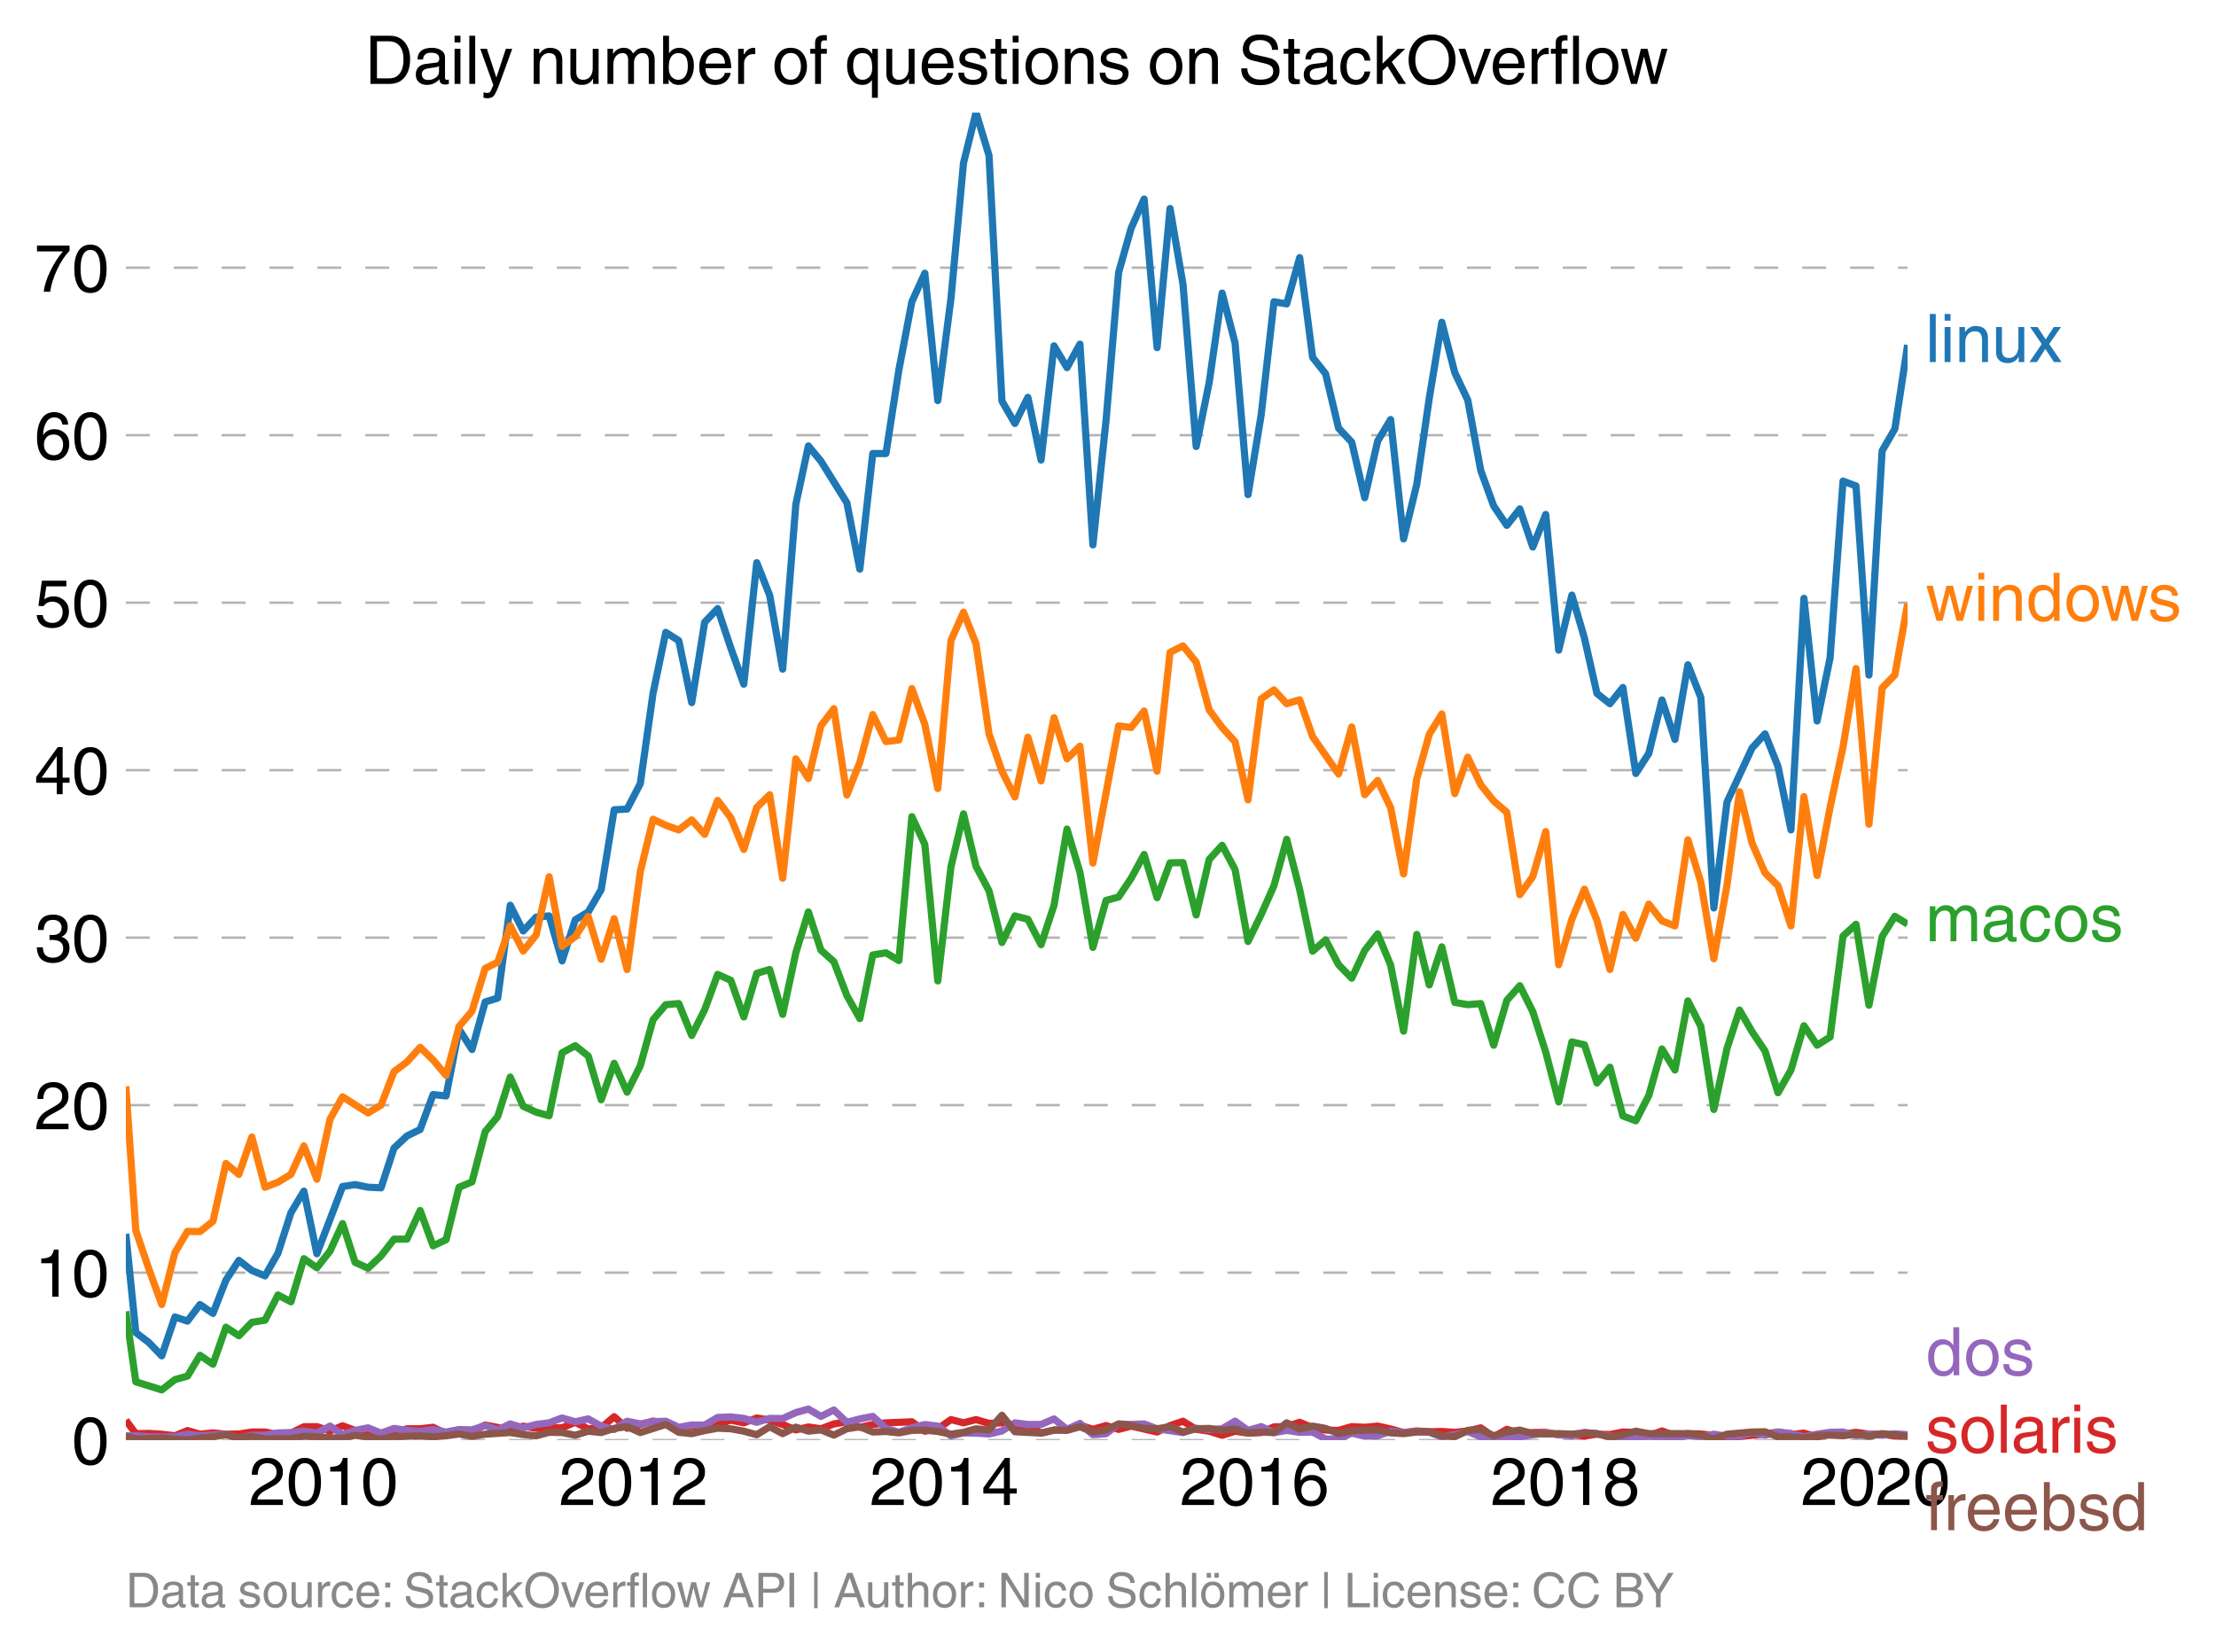 <svg height="459.846" viewBox="0 0 462.655 344.885" width="616.874" xmlns="http://www.w3.org/2000/svg" xmlns:xlink="http://www.w3.org/1999/xlink"><defs><style>*{stroke-linecap:butt;stroke-linejoin:round}</style></defs><g id="figure_1"><path d="M0 344.885h462.655V0H0z" fill="none" id="patch_1"/><g id="axes_1"><path d="M26.27 300.716h372v-277.2h-372z" fill="none" id="patch_2"/><g id="matplotlib.axis_1"><g id="xtick_1"><g id="text_1"><defs><path d="M4.39 45.125q0 12.39 6.391 18.781 6.406 6.407 17.938 6.407 9.656 0 15.812-5.86 6.157-5.86 6.157-15.14 0-7.22-3.547-12.188-3.532-4.953-10.422-8.703l-12.11-6.64Q13.922 15.921 12.5 8.296h38.188V0H2.593q.39 9.906 4.297 16.5 3.906 6.594 12.203 11.375l12.593 7.328q5.032 2.89 7.329 5.984 2.297 3.094 2.297 8.516 0 5.375-3.766 9.031-3.75 3.672-10.156 3.672-7.078 0-10.594-4.672-3.516-4.656-3.61-12.609z" id="HelveticaWorld-Regular-50"/><path d="M42.484 34.188q0 14.109-3.734 21.156-3.734 7.062-10.969 7.062-7.078 0-10.89-7.062-3.797-7.047-3.797-21.157 0-13.671 3.75-20.937Q20.609 6 27.78 6q7.235 0 10.969 7 3.734 7.016 3.734 21.188zm9.422 0q0-17.297-6.25-26.704-6.25-9.39-17.875-9.39-12.062 0-18.062 9.734-6 9.75-6 26.36 0 17.03 6.14 26.578 6.157 9.547 17.922 9.547 11.625 0 17.875-9.5t6.25-26.626z" id="HelveticaWorld-Regular-48"/><path d="M35.89 0h-9.374v49.906H10.109v6.985q8.594.28 12.782 2.75Q27.094 62.109 29 70.313h6.89z" id="HelveticaWorld-Regular-49"/></defs><g transform="matrix(.14 0 0 -.14 51.96 314.266)"><use xlink:href="#HelveticaWorld-Regular-50"/><use x="55.615" xlink:href="#HelveticaWorld-Regular-48"/><use x="111.23" xlink:href="#HelveticaWorld-Regular-49"/><use x="166.846" xlink:href="#HelveticaWorld-Regular-48"/></g></g></g><g id="xtick_2"><g transform="matrix(.14 0 0 -.14 116.733 314.266)" id="text_2"><use xlink:href="#HelveticaWorld-Regular-50"/><use x="55.615" xlink:href="#HelveticaWorld-Regular-48"/><use x="111.23" xlink:href="#HelveticaWorld-Regular-49"/><use x="166.846" xlink:href="#HelveticaWorld-Regular-50"/></g></g><g id="xtick_3"><g id="text_3"><defs><path d="M10.594 24.703h22.61v31.89h-.188zM42 17.093V0h-8.797v17.094H2.484v8.593L34.72 70.314H42v-45.61h10.297v-7.61z" id="HelveticaWorld-Regular-52"/></defs><g transform="matrix(.14 0 0 -.14 181.595 314.266)"><use xlink:href="#HelveticaWorld-Regular-50"/><use x="55.615" xlink:href="#HelveticaWorld-Regular-48"/><use x="111.23" xlink:href="#HelveticaWorld-Regular-49"/><use x="166.846" xlink:href="#HelveticaWorld-Regular-52"/></g></g></g><g id="xtick_4"><g id="text_4"><defs><path d="M14.11 21.578q0-6.875 4.093-11.234Q22.313 6 28.906 6q6.297 0 10.032 4.438 3.734 4.453 3.734 11.687 0 6.297-3.688 10.547-3.687 4.25-10.468 4.25-6.594 0-10.5-4.156-3.907-4.157-3.907-11.188zM41.702 51.61q-.984 5.375-3.984 8.078-3 2.72-8.125 2.72-8.11 0-12.36-7.923-4.25-7.906-4.343-18.109l.203-.188q5.61 8.641 16.687 8.641 8.844 0 15.438-5.86 6.593-5.859 6.593-16.452 0-10.5-6.25-17.47-6.25-6.952-16.843-6.952-12.219 0-18.563 8.687-6.344 8.703-6.344 25.938 0 16.593 6.485 27.093 6.5 10.5 19.484 10.5 8.407 0 14.219-5.015 5.813-5 6.297-13.688z" id="HelveticaWorld-Regular-54"/></defs><g transform="matrix(.14 0 0 -.14 246.368 314.266)"><use xlink:href="#HelveticaWorld-Regular-50"/><use x="55.615" xlink:href="#HelveticaWorld-Regular-48"/><use x="111.23" xlink:href="#HelveticaWorld-Regular-49"/><use x="166.846" xlink:href="#HelveticaWorld-Regular-54"/></g></g></g><g id="xtick_5"><g id="text_5"><defs><path d="M27.594 40.578q5.422 0 8.953 3.094 3.547 3.11 3.547 8.234 0 4.594-3.407 7.547-3.39 2.953-9.687 2.953-5.61 0-8.672-3.11-3.047-3.093-3.047-7.874 0-5.125 3.813-7.984 3.812-2.86 8.5-2.86zm.093-7.562q-6.78 0-10.64-3.766-3.86-3.766-3.86-9.234 0-6.297 3.907-10.157Q21 6 28.219 6q6.406 0 10.234 3.86 3.828 3.859 3.828 10.265 0 5.469-3.828 9.172-3.828 3.719-10.766 3.719zM49.22 52.203q0-10.594-9.032-14.797 6.204-2.781 8.86-7.36 2.656-4.562 2.656-9.733 0-10.016-6.453-16.125-6.438-6.094-17.375-6.094-9.563 0-16.813 5.25-7.25 5.25-7.25 17.062 0 11.922 11.907 16.907-9.516 3.796-9.516 13.671 0 8.297 5.64 13.813 5.641 5.516 15.641 5.516 10.016 0 15.875-5.204 5.86-5.203 5.86-12.906z" id="HelveticaWorld-Regular-56"/></defs><g transform="matrix(.14 0 0 -.14 311.23 314.266)"><use xlink:href="#HelveticaWorld-Regular-50"/><use x="55.615" xlink:href="#HelveticaWorld-Regular-48"/><use x="111.23" xlink:href="#HelveticaWorld-Regular-49"/><use x="166.846" xlink:href="#HelveticaWorld-Regular-56"/></g></g></g><g id="xtick_6"><g transform="matrix(.14 0 0 -.14 376.003 314.266)" id="text_6"><use xlink:href="#HelveticaWorld-Regular-50"/><use x="55.615" xlink:href="#HelveticaWorld-Regular-48"/><use x="111.23" xlink:href="#HelveticaWorld-Regular-50"/><use x="166.846" xlink:href="#HelveticaWorld-Regular-48"/></g></g></g><g id="matplotlib.axis_2"><g id="ytick_1"><path clip-path="url(#p3b9b223c3a)" d="M26.27 300.716h372" fill="none" stroke="#000" stroke-dasharray="5,5" stroke-opacity=".3" stroke-width=".5" id="line2d_7"/><use xlink:href="#HelveticaWorld-Regular-48" transform="matrix(.14 0 0 -.14 14.985 305.74)" id="text_7"/></g><g id="ytick_2"><path clip-path="url(#p3b9b223c3a)" d="M26.27 265.742h372" fill="none" stroke="#000" stroke-dasharray="5,5" stroke-opacity=".3" stroke-width=".5" id="line2d_9"/><g transform="matrix(.14 0 0 -.14 7.2 270.767)" id="text_8"><use xlink:href="#HelveticaWorld-Regular-49"/><use x="55.615" xlink:href="#HelveticaWorld-Regular-48"/></g></g><g id="ytick_3"><path clip-path="url(#p3b9b223c3a)" d="M26.27 230.768h372" fill="none" stroke="#000" stroke-dasharray="5,5" stroke-opacity=".3" stroke-width=".5" id="line2d_11"/><g transform="matrix(.14 0 0 -.14 7.2 235.792)" id="text_9"><use xlink:href="#HelveticaWorld-Regular-50"/><use x="55.615" xlink:href="#HelveticaWorld-Regular-48"/></g></g><g id="ytick_4"><path clip-path="url(#p3b9b223c3a)" d="M26.27 195.793h372" fill="none" stroke="#000" stroke-dasharray="5,5" stroke-opacity=".3" stroke-width=".5" id="line2d_13"/><g id="text_10"><defs><path d="M22.406 39.984q2.203-.187 4.594-.187 6.203 0 9.781 2.86 3.594 2.859 3.594 8.656 0 4.687-3.344 7.89-3.343 3.203-9.64 3.203-6.985 0-10.235-4.11-3.234-4.093-3.437-10.983h-8.64q0 10.984 5.765 16.984 5.765 6.016 16.937 6.016 9.922 0 15.828-5.11 5.907-5.094 5.907-13.39 0-10.704-9.032-14.5v-.204q11.72-4 11.72-16.406 0-9.906-6.595-16.265-6.593-6.344-18.703-6.344-9.906 0-16.312 5.203Q4.204 8.5 3.422 21.484H12.5q.203-8.109 4-11.797Q20.313 6 27.484 6q6.938 0 11.141 3.86 4.203 3.859 4.203 9.718 0 6.406-4.016 9.672-4 3.266-12.39 3.266-2 0-4.016-.094z" id="HelveticaWorld-Regular-51"/></defs><g transform="matrix(.14 0 0 -.14 7.2 200.818)"><use xlink:href="#HelveticaWorld-Regular-51"/><use x="55.615" xlink:href="#HelveticaWorld-Regular-48"/></g></g></g><g id="ytick_5"><path clip-path="url(#p3b9b223c3a)" d="M26.27 160.819h372" fill="none" stroke="#000" stroke-dasharray="5,5" stroke-opacity=".3" stroke-width=".5" id="line2d_15"/><g transform="matrix(.14 0 0 -.14 7.2 165.844)" id="text_11"><use xlink:href="#HelveticaWorld-Regular-52"/><use x="55.615" xlink:href="#HelveticaWorld-Regular-48"/></g></g><g id="ytick_6"><path clip-path="url(#p3b9b223c3a)" d="M26.27 125.844h372" fill="none" stroke="#000" stroke-dasharray="5,5" stroke-opacity=".3" stroke-width=".5" id="line2d_17"/><g id="text_12"><defs><path d="M14.703 40.922q5.813 4.39 13.625 4.39 9.469 0 16.281-6.296 6.813-6.297 6.813-16.22 0-10.78-6.578-17.796-6.563-7-18.422-7-10.313 0-16.266 5.047Q4.203 8.109 3.22 17.39h9.094q.671-5.672 4.437-8.672 3.766-3 10.453-3 6.485 0 10.64 4.484Q42 14.703 42 21.688q0 7.125-4.36 11.421-4.343 4.297-11.218 4.297-7.813 0-13.047-6.687l-7.563.39 5.266 37.594h36.438v-8.5H17.672z" id="HelveticaWorld-Regular-53"/></defs><g transform="matrix(.14 0 0 -.14 7.2 130.87)"><use xlink:href="#HelveticaWorld-Regular-53"/><use x="55.615" xlink:href="#HelveticaWorld-Regular-48"/></g></g></g><g id="ytick_7"><path clip-path="url(#p3b9b223c3a)" d="M26.27 90.87h372" fill="none" stroke="#000" stroke-dasharray="5,5" stroke-opacity=".3" stroke-width=".5" id="line2d_19"/><g transform="matrix(.14 0 0 -.14 7.2 95.895)" id="text_13"><use xlink:href="#HelveticaWorld-Regular-54"/><use x="55.615" xlink:href="#HelveticaWorld-Regular-48"/></g></g><g id="ytick_8"><path clip-path="url(#p3b9b223c3a)" d="M26.27 55.896h372" fill="none" stroke="#000" stroke-dasharray="5,5" stroke-opacity=".3" stroke-width=".5" id="line2d_21"/><g id="text_14"><defs><path d="M3.719 68.797h48.578v-7.719Q42.28 50.875 33.984 33.484 25.687 16.11 23.391 0h-9.672q1.469 13.281 9.719 30.531 8.25 17.266 18.953 29.672H3.719z" id="HelveticaWorld-Regular-55"/></defs><g transform="matrix(.14 0 0 -.14 7.2 60.92)"><use xlink:href="#HelveticaWorld-Regular-55"/><use x="55.615" xlink:href="#HelveticaWorld-Regular-48"/></g></g></g></g><path clip-path="url(#p3b9b223c3a)" d="M26.27 257.654l2.088 20.611 2.704 2.05 2.706 2.801 2.751-8.123 2.618.866 2.615-3.46 2.708 1.853 2.707-6.93 2.706-4.145 2.706 2.114 2.75 1.128 2.707-4.757 2.708-8.443 2.705-4.498 2.706 13.072 5.368-14.038 2.616-.403 2.708.553 2.706.124 2.706-8.285 2.707-2.546 2.75-1.354 2.707-7.292 2.708.298 2.704-13.938 2.706 4.235 2.751-9.928 2.618-.81 2.615-19.385 2.708 5.37 2.707-2.888 2.706-.26 2.706 9.398 2.75-8.574 2.707-1.64 2.708-4.678 2.705-16.656 2.706-.154 2.75-5.303 2.663-18.86 2.66-12.73 2.708 1.723 2.706 12.944 2.706-16.791 2.707-2.84 2.75 8.236 2.707 7.544 2.708-25.37 2.704 6.834 2.706 15.392 2.751-34.41 2.618-12.193 2.615 3.167 5.415 8.688 2.706 13.877 2.706-24.144h2.75l2.707-17.476 2.708-14.227 2.705-5.941 2.706 26.588 2.75-21.323 2.618-28.29 2.616-10.52 2.708 8.946 2.706 51.3 2.706 4.659 2.707-5.45 2.75 13.088 2.707-23.843 2.708 4.55 2.704-4.9 2.706 41.906 2.751-26.062 2.618-30.816 2.615-9.235 2.708-6.104 2.707 31.037 2.706-29.055 2.706 15.855 2.75 33.846 2.707-13.328 2.708-18.713 2.705 10.436 2.706 31.646 2.75-16.697 2.663-23.572 2.66.444 2.708-9.658 2.706 20.827 2.706 3.422 2.707 11.357 2.75 2.934 2.706 11.59 2.709-11.816 2.704-4.505 2.706 24.926 2.751-11.395 2.618-18.011 2.615-15.835 2.708 10.522 2.707 5.724 2.706 14.678 2.706 7.435 2.75 4.061 2.707-3.452 2.708 7.965 2.705-6.8 2.706 28.349 2.75-11.508 2.618 8.95 2.616 11.583 2.708 2.148 2.706-3.389 2.706 17.961 2.707-4.197 2.75-11.169 2.707 8.255 2.708-15.588 2.704 6.844 2.706 43.925 2.751-22.113 5.233-11.282 2.708-2.952 2.707 6.788 2.706 13.264 2.706-48.351 2.75 25.61 2.707-13.166 2.708-36.926 2.705 1.019 2.706 39.483 2.75-46.82 2.663-4.599 2.66-17.514h0" fill="none" stroke="#1f77b4" stroke-linecap="square" stroke-width="1.5" id="line2d_23"/><path clip-path="url(#p3b9b223c3a)" d="M26.27 226.833l2.088 30.109 2.704 7.984 2.706 7.472 2.751-10.83 2.618-4.445 2.615.045 2.708-2.152 2.707-12.064 2.706 2.272 2.706-7.8 2.75 10.492 2.707-1.06 2.708-1.647 2.705-5.931 2.706 6.946 2.75-12.523 2.618-4.682 5.324 3.38 2.706-1.631 2.706-6.995 2.707-2.031 2.75-3.046 2.707 2.628 2.708 3.238 2.704-10.232 2.706-3.193 2.751-8.913 2.618-1.31 2.615-7.603 2.708 5.28 2.707-3.362 2.706-12.143 2.706 14.512 2.75-2.03 2.707-4.205 2.708 8.943 2.705-8.477 2.706 10.62 2.75-20.42 2.663-10.96 2.66 1.258 2.708.966 2.706-2.095 2.706 3.028 2.707-7.09 2.75 3.611 2.707 6.626 2.708-8.77 2.704-2.655 2.706 17.435 2.751-24.933 2.618 4.118 2.615-11 2.708-3.573 2.707 18.014 2.706-6.822 2.706-9.989 2.75 5.641 2.707-.316 2.708-10.74 2.705 7.476 2.706 13.396 2.75-30.913 2.618-5.899 2.616 6.576 2.708 18.822 2.706 7.803 2.706 5.37 2.707-12.477 2.75 9.138 2.707-13.215 2.708 8.59 2.704-2.644 2.706 24.418 5.369-28.648 2.615.33 2.708-3.445 2.707 12.583 2.706-24.824 2.706-1.35 2.75 3.385 2.707 9.973 2.708 3.678 2.705 2.967 2.706 12.15 2.75-21.096 2.663-1.872 2.66 2.887 2.708-.812 2.706 7.694 5.413 7.785 2.75-9.816 2.706 14.155 2.709-2.986 2.704 5.668 2.706 13.85 2.751-19.856 2.618-9.3 2.615-4.239 2.708 16.63 2.707-7.604 2.706 5.739 2.706 3.4 2.75 2.369 2.707 17.197 2.708-3.772 2.705-9.401 2.706 27.791 2.75-9.477 2.618-6.281 2.616 6.507 2.708 10.255 2.706-11.496 2.706 4.968 2.707-7.112 2.75 3.498 2.707 1.049 2.708-17.972 2.704 8.879 2.706 15.941 2.751-15.343 2.618-19.534 2.615 10.734 2.708 6.22 2.707 2.692 2.706 8.383 2.706-26.998 2.75 16.472 2.707-14.19 2.708-12.661 2.705-16.367 2.706 32.5 2.75-28.43 2.663-2.751 2.66-14.85h0" fill="none" stroke="#ff7f0e" stroke-linecap="square" stroke-width="1.5" id="line2d_24"/><path clip-path="url(#p3b9b223c3a)" d="M26.27 273.83l2.088 14.702 5.41 1.692 2.751-2.144 2.618-.729 2.615-4.348 2.708 1.858 2.707-7.724 2.706 1.779 2.706-2.795 2.75-.45 2.707-5.266 2.708 1.43 2.705-9.008 2.706 1.9 2.75-3.498 2.618-5.73 2.616 8.1 2.708 1.21 2.706-2.565 2.706-3.497h2.707l2.75-5.98 2.707 7.379 2.708-1.286 2.704-10.955 2.706-1.117 2.751-10.492 2.618-3.155 2.615-8.24 2.708 6.1 2.707 1.233 2.706.749 2.706-13.16 2.75-1.466 2.707 2.151 2.708 9.131 2.705-7.615 2.706 6.036 2.75-5.528 2.663-9.613 2.66-3.136 2.708-.233 2.706 6.664 2.706-5.382 2.707-7.367 2.75 1.241 2.707 7.642 2.708-9.109 2.704-.8 2.706 9.375 2.751-12.862 2.618-8.53 2.615 7.966 2.708 2.418 2.707 7.059 2.706 4.832 2.706-13.294 2.75-.45 2.707 1.62 2.708-30.052 2.705 5.803 2.706 28.495 2.75-23.805 2.618-11.077 2.616 10.964 2.708 5.1 2.706 10.808 2.706-5.562 2.707.71 2.75 5.303 2.707-8.229 2.708-15.915 2.704 9.037 2.706 15.67 2.751-9.814 2.618-.71 2.615-3.916 2.708-4.96 2.707 9.021 2.706-7.273 2.706-.06 2.75 10.944 2.707-11.583 2.708-2.971 2.705 5.07 2.706 15.012 2.75-5.641 2.663-6.003 2.66-9.68 2.708 10.508 2.706 12.847 2.706-2.355 2.707 5.175 2.75 2.82 2.706-5.78 2.709-3.47 2.704 6.502 2.706 13.805 2.751-20.195 2.618 10.545 2.615-7.95 2.708 11.606 2.707.466 2.706-.233 2.706 8.694 2.75-9.364 2.707-3.06 2.708 5.43 2.705 8.442 2.706 10.399 2.75-12.523 2.618.584 2.616 7.99 2.708-3.302 2.706 10.184 2.706 1.008 2.707-5.295 2.75-9.703 2.707 4.389 2.708-14.43 2.704 5.337 2.706 17.34 2.751-12.749 2.618-8.014 2.615 4.517 2.708 4.035 2.707 8.714 2.706-4.75 2.706-9.24 2.75 4.061 2.707-1.7 2.708-21.09 2.705-2.459 2.706 16.9 2.75-14.327 2.663-4.237 2.66 1.642h0" fill="none" stroke="#2ca02c" stroke-linecap="square" stroke-width="1.5" id="line2d_25"/><path clip-path="url(#p3b9b223c3a)" d="M26.27 296.563l2.088 2.8 2.704-.046 2.706.158 2.751.339 2.618-1.096 2.615.757 2.708-.274 2.707.274 2.706-.041 2.706-.41h2.75l2.707.526 2.708-.3 2.705-1.332 2.706-.022 2.75.902 2.618-1.08 2.616.967 2.708.283 2.706.507 2.706-.274 2.707-.854h2.75l2.707-.312 2.708 1.327 5.41-.45 2.751-1.355 5.233 1.016 2.708-.771 2.707.432 5.412-.113 2.75-1.128 2.707 1.392 2.708-.264 2.705-2.301 2.706 2.414 5.413-1.498 2.66.483 2.708 1.282 2.706-.718 2.706.718 2.707-1.057 2.75-.902 2.707.56 2.708-1.011 2.704.428 2.706.925 2.751 1.129 2.618-.605 2.615.379 2.708-1.012 2.707-.455 2.706 1.155 2.706-.59 2.75-.339 5.415-.226 2.705 1.971 2.706-.504 2.75-1.918 2.618.665 2.616-.665 2.708.79 2.706-.113 2.706.463 2.707-.012 2.75 1.693 2.707-.632 2.708-.158 2.704-.891 2.706.89 2.751-.789 2.618.798 2.615-.685 5.415 1.24 2.706-1.338 2.706-.917 2.75 1.692 2.707.391 2.708.85 2.705-.85 2.706.399 2.75-.113 2.663-1.195 2.66-.046 2.708-.91 2.706 1.135 2.706.497 2.707.067 2.75-.79 2.706.14 2.709-.252 2.704.602 2.706.752 2.751-.339 2.618.17 2.615-.057 2.708.173 2.707-.286 2.706-.647 2.706 1.888 2.75-1.58 2.707.858 2.708-.18 2.705-.053 2.706.504h2.75l2.618.254 2.616-.367 2.708.075 2.706-.526 2.706.06 2.707.73 2.75-1.016 2.707.986 2.708-.422 2.704.072 5.457.605 2.618-.072 5.323-.533 2.707-.41 2.706.526 2.706-.3 2.75.79 2.707-.606 2.708.041 2.705-.39 2.706.39h2.75l2.663.397 2.66-.058h0" fill="none" stroke="#d62728" stroke-linecap="square" stroke-width="1.5" id="line2d_26"/><path clip-path="url(#p3b9b223c3a)" d="M26.27 299.842l2.088-.028 2.704.203 5.457.022 2.618-.572 2.615.347 5.415-.339 2.706.892 2.706-.666h2.75l2.707-.5 2.708-.064 2.705-.286 2.706.399 2.75-1.467 2.618 1.81 2.616-.908 2.708-.534 2.706 1.099 2.706-.982 2.707.417 2.75.226 2.707-.41 2.708.523 2.704-.523 2.706.072 2.751-.903 2.618.923 2.615-1.261 2.708.82 2.707-.708 2.706-.342 2.706-1.011 2.75.79 2.707-.595 2.708 1.497 2.705.718 2.706-1.733 2.75.564 2.663-.475 2.66-.09 2.708 1.268 2.706-.478 2.706.012 2.707-1.591 2.75-.113 2.707.305 2.708.823 2.704-.823 2.706.033 2.751-1.24 2.618-.742 2.615 1.531 2.708-1.331 2.707 2.572 2.706-.707 2.706-.534 2.75 2.482 2.707.85 2.708-.963 2.705-.669 2.706.33 2.75 2.032 2.618-.597 2.616.033 2.708.184 2.706-.636 2.706-1.696 2.707.342h2.75l2.707-1.158 2.708 2.174 2.704-1.241 2.706 2.369 2.751-.226 2.618-2.018 2.615.1 2.708-.109 2.707 1.012 5.412.79 2.75-.903 2.707.267 2.708-.154 2.705-1.595 2.706 1.933 2.75-.79 2.663 1.253 2.66-.463 2.708.4 2.706-.061 2.706 1.46 2.707.007 2.75-1.241 2.706.65 2.709-.086 2.704-.963 2.706.286 2.751-.226 2.618.181 2.615.947 2.708-.489 2.707-.639 2.706 1.106 2.706.248 5.457-.248 5.413-.816 2.706.387 2.75.226 2.618-.722 2.616.27 2.708.538 5.412.233 2.707-.206 5.457.323 2.708-.436 2.704.203 2.706-.542 2.751.452 2.618-.085 2.615-.705 2.708.53 2.707-.643 2.706.293 2.706.722 2.75-.564 2.707-.39 2.708-.061 2.705.76 2.706-.309 2.75.226 2.663-.311 2.66.198h0" fill="none" stroke="#9467bd" stroke-linecap="square" stroke-width="1.5" id="line2d_27"/><path clip-path="url(#p3b9b223c3a)" d="M26.27 299.842l2.088.649 5.41-.226 5.369.451 2.615-.451 2.708-.248 2.707-.429 2.706.662 2.706-.323 2.75.564 5.415-.113 2.705-.478 8.074.442 2.616-.641 5.414.79 2.706-.474 5.457-.203 2.707.203 2.708-.203 2.704-.38 2.706.493 2.751-.452 5.233-.338 2.708.413 2.707.264 2.706-.73 2.706.053 2.75.564 2.707-.85 2.708.286 2.705-.869 2.706-.372 2.75 1.24 5.323-1.692 2.708 1.64 2.706.278 2.706-.628 2.707-.5 2.75.113 2.707.504 2.708.737 2.704-1.67 2.706 1.444 2.751-1.353 2.618.834 2.615-.27 2.708 1.094 2.707-1.32 2.706-.429 2.706 1.106 2.75-.113 2.707.29 2.708-.516 2.705-.067 2.706.293 2.75.564 2.618-.383 2.616-.745 2.708.27 2.706-3.09 2.706 3.44 5.457.283 2.707-.632 2.708.067 2.704-.767 2.706 1.106 2.751-.451 2.618-1.23 2.615.327 2.708.598 2.707.079 2.706-.429 2.706 1.106 2.75-.677 2.707-.079 2.708.417 2.705-.3 2.706.865 2.75-.226 2.663.124 2.66-2.042 2.708 1.279 2.706-.602 2.706.485 2.707 1.094 2.75-.564 2.706-.18 2.709-.045 2.704.628 2.706.161 2.751-.338 2.618-.056 2.615.846 2.708.203 2.707-1.332 2.706-.184 2.706 1.313 2.75-.79 2.707-.406 2.708.744 2.705.072 2.706-.072 2.75.113 2.618-.258 2.616.145 2.708.771 2.706-.545 2.706-.737 2.707.511h8.165l2.704.305 2.706.824 2.751-1.016 5.233-.451 2.708-.056 2.707 1.071 2.706-.022 2.706.248 2.75-.451 2.707-.147 2.708.147 2.705-.38 2.706.493 2.75-.565 5.323.565h0" fill="none" stroke="#8c564b" stroke-linecap="square" stroke-width="1.5" id="line2d_28"/><g id="text_15"><defs><path d="M15.375 0H6.594v71.781h8.781z" id="HelveticaWorld-Regular-108"/><path d="M6.594 61.813v9.968h8.781v-9.969zM15.375 0H6.594v52.297h8.781z" id="HelveticaWorld-Regular-105"/><path d="M49.219 0h-8.844v32.172q0 7.422-2.594 10.578-2.578 3.156-8.578 3.156-5.906 0-9.875-4.5-3.953-4.484-3.953-12.89V0H6.594v52.297h8.297v-7.375h.203q6.203 8.89 15.812 8.89 8.89 0 13.594-4.718 4.719-4.703 4.719-13.5z" id="HelveticaWorld-Regular-110"/><path d="M6.11 52.297h8.78V17.578q0-5.765 2.61-8.625Q20.125 6.11 25 6.11q6.781 0 10.594 4.797 3.812 4.813 3.812 12.578v28.813h8.782V0H39.89v7.625l-.188.188q-4.984-9.329-16.61-9.329-7.515 0-12.25 4.094Q6.11 6.688 6.11 14.703z" id="HelveticaWorld-Regular-117"/><path d="M49.031 0H37.703l-12.89 19.672L12.203 0H1.125l18.266 26.906L2 52.296h11.188l12.109-18.405L37.5 52.297h10.688l-17.579-25.39z" id="HelveticaWorld-Regular-120"/></defs><g transform="matrix(.14 0 0 -.14 401.99 75.605)" fill="#1f77b4"><use xlink:href="#HelveticaWorld-Regular-108"/><use x="22.021" xlink:href="#HelveticaWorld-Regular-105"/><use x="44.043" xlink:href="#HelveticaWorld-Regular-110"/><use x="99.219" xlink:href="#HelveticaWorld-Regular-117"/><use x="154.004" xlink:href="#HelveticaWorld-Regular-120"/></g></g><g id="text_16"><defs><path d="M25.594 0h-8.985L1.516 52.297h9.468L21 11.187h.188l10.109 41.11h9.922l10.203-41.11h.187l10.594 41.11h8.703L55.812 0h-9.234L35.984 40.484h-.187z" id="HelveticaWorld-Regular-119"/><path d="M13.094 26.313q0-9.704 3.844-14.954 3.859-5.25 10.265-5.25 6.094 0 10.188 4.485 4.109 4.5 4.109 13.094 0 11.03-3.5 16.625-3.484 5.593-10.61 5.593-6.78 0-10.546-4.453-3.75-4.437-3.75-15.14zM50.39 0h-8.297v7.172h-.203q-4.97-8.688-15.078-8.688-10.891 0-16.86 8.297Q4 15.094 4 27.688q0 11.625 5.906 18.875 5.922 7.25 15.875 7.25 9.813 0 15.625-8.891l.203.594V71.78h8.782z" id="HelveticaWorld-Regular-100"/><path d="M12.703 26.219q0-8.735 3.953-14.375 3.953-5.64 11.219-5.64 7.531 0 11.438 5.905 3.906 5.907 3.906 14.11 0 8.297-3.907 14.078-3.906 5.797-11.437 5.797-6.969 0-11.078-5.453-4.094-5.438-4.094-14.422zm-8.984 0q0 11.672 6.484 19.625 6.5 7.968 17.672 7.968 11.438 0 17.875-8.062 6.453-8.047 6.453-19.531 0-11.516-6.406-19.625-6.39-8.11-17.922-8.11-11.078 0-17.625 7.86-6.531 7.86-6.531 19.875z" id="HelveticaWorld-Regular-111"/><path d="M36.078 37.406q-.187 4.688-3.344 6.735-3.14 2.047-9.047 2.047-4.296 0-7.359-1.907-3.047-1.89-3.047-5.468 0-2.829 1.797-4.172 1.813-1.344 7.828-2.86l8.688-2.187q7.906-2 11.297-5.11 3.406-3.093 3.406-8.656 0-7.719-5.64-12.531-5.641-4.813-15.063-4.813-11 0-16.64 4.563-5.626 4.578-5.735 13.75h8.5q.203-5.422 3.594-8.063 3.39-2.625 10.171-2.625 5.516 0 8.766 2.188 3.25 2.203 3.25 6.11 0 2.78-2.11 4.437-2.093 1.672-8.296 3.078l-10.203 2.5q-6.203 1.562-9.157 4.656-2.953 3.094-2.953 8.031 0 7.72 5.516 12.203 5.531 4.5 14.406 4.5 9.485 0 14.531-4.624 5.047-4.61 5.344-11.782z" id="HelveticaWorld-Regular-115"/></defs><g transform="matrix(.14 0 0 -.14 401.99 129.646)" fill="#ff7f0e"><use xlink:href="#HelveticaWorld-Regular-119"/><use x="72.412" xlink:href="#HelveticaWorld-Regular-105"/><use x="94.434" xlink:href="#HelveticaWorld-Regular-110"/><use x="149.609" xlink:href="#HelveticaWorld-Regular-100"/><use x="206.592" xlink:href="#HelveticaWorld-Regular-111"/><use x="261" xlink:href="#HelveticaWorld-Regular-119"/><use x="331.912" xlink:href="#HelveticaWorld-Regular-115"/></g></g><g id="text_17"><defs><path d="M6.594 52.297h8.297v-7.375h.203q5.906 8.89 15.812 8.89 9.813 0 13.922-8.5 3.75 4.594 7.266 6.547 3.515 1.953 8.703 1.953 6.781 0 11.484-4.453Q77 44.922 77 36.187V0h-8.781v33.797q0 6.094-2.297 9.094-2.297 3.015-7.422 3.015-5.172 0-8.75-4.203-3.563-4.203-3.563-9.812V0h-8.78v36.188q0 4.53-2.11 7.124-2.094 2.594-6.094 2.594-6.297 0-10.062-4.687-3.766-4.688-3.766-12.703V0H6.594z" id="HelveticaWorld-Regular-109"/><path d="M38.375 26.703q-.969-1.015-3.828-1.656-2.86-.625-10.672-1.656-5.766-.688-8.469-2.844-2.703-2.14-2.703-5.656 0-4.297 2.281-6.688 2.297-2.39 7.329-2.39 6.296 0 11.171 3.578 4.891 3.593 4.891 8.718zM6.203 36.375q.297 8.844 5.734 13.14 5.454 4.297 15.844 4.297 8.297 0 13.907-3.765 5.624-3.75 5.624-10.844V9.078Q47.313 6 50.094 6q1.125 0 2.89.39V0Q50.594-.984 48-.984q-4.5 0-6.703 1.921-2.188 1.938-2.281 6.047-7.516-8.5-18.891-8.5-7.422 0-11.922 4.204Q3.72 6.89 3.72 13.624q0 6.89 3.906 11.125Q11.531 29 19 29.89l15.516 1.891q4.203.64 4.203 6.203 0 4.11-3.047 6.297-3.047 2.203-9.25 2.203-5.516 0-8.485-2.437-2.953-2.438-3.53-7.672z" id="HelveticaWorld-Regular-97"/><path d="M39.594 34.719q-1.89 11.187-12.39 11.187-6.5 0-10.454-5.203-3.953-5.203-3.953-14.484 0-10.11 3.656-15.11 3.672-5 10.64-5 4.688 0 8.11 3.438 3.422 3.437 4.39 8.953h8.5q-1.312-9.703-6.859-14.86-5.547-5.156-14.328-5.156-10.297 0-16.89 7.047-6.594 7.063-6.594 19.172 0 13.281 6.594 21.188 6.593 7.922 18.5 7.922 8.687 0 13.843-5.204 5.157-5.203 5.735-13.89z" id="HelveticaWorld-Regular-99"/></defs><g transform="matrix(.14 0 0 -.14 401.99 196.548)" fill="#2ca02c"><use xlink:href="#HelveticaWorld-Regular-109"/><use x="83.008" xlink:href="#HelveticaWorld-Regular-97"/><use x="137.939" xlink:href="#HelveticaWorld-Regular-99"/><use x="189.209" xlink:href="#HelveticaWorld-Regular-111"/><use x="245.117" xlink:href="#HelveticaWorld-Regular-115"/></g></g><g id="text_18"><defs><path d="M15.375 0H6.594v52.297h8.297v-8.688h.203q5.703 10.203 14.687 10.203 1.422 0 2.297-.296V44.39h-3.266q-5.906 0-9.671-4.016-3.766-4-3.766-9.953z" id="HelveticaWorld-Regular-114"/></defs><g transform="matrix(.14 0 0 -.14 401.99 303.352)" fill="#d62728"><use xlink:href="#HelveticaWorld-Regular-115"/><use x="50" xlink:href="#HelveticaWorld-Regular-111"/><use x="105.908" xlink:href="#HelveticaWorld-Regular-108"/><use x="127.93" xlink:href="#HelveticaWorld-Regular-97"/><use x="182.861" xlink:href="#HelveticaWorld-Regular-114"/><use x="215.43" xlink:href="#HelveticaWorld-Regular-105"/><use x="237.451" xlink:href="#HelveticaWorld-Regular-115"/></g></g><g transform="matrix(.14 0 0 -.14 401.99 287.182)" fill="#9467bd" id="text_19"><use xlink:href="#HelveticaWorld-Regular-100"/><use x="56.982" xlink:href="#HelveticaWorld-Regular-111"/><use x="112.891" xlink:href="#HelveticaWorld-Regular-115"/></g><g id="text_20"><defs><path d="M17.188 45.016V0H8.405v45.016H1.22v7.28h7.187v8.985q0 5.907 3.578 8.703 3.594 2.813 10.032 2.813 2.203 0 3.968-.188v-7.906q-1.562.188-3.578.188-2.922 0-4.078-1.438-1.14-1.437-1.14-4.656v-6.5h8.796v-7.281z" id="HelveticaWorld-Regular-102"/><path d="M42.484 30.328q-.687 8.485-4.5 12.031-3.797 3.547-10.109 3.547-6.39 0-10.328-4.5-3.922-4.484-4.172-11.078zm8.391-13.922q-1.453-8.11-7.953-13.422-5.719-4.5-15.047-4.593-10.984.093-17.438 7.203Q4 12.704 4 24.704q0 13.78 6.64 21.437 6.641 7.672 18.47 7.672 10.593 0 16.546-7.922 5.953-7.907 5.953-22.594H13.375q0-8.203 3.813-12.703Q21 6.109 28.608 6.109q5.375 0 9.235 3.235 3.86 3.25 4.25 7.062z" id="HelveticaWorld-Regular-101"/><path d="M43.406 26.313q0 10.5-3.718 15.046-3.704 4.547-10.579 4.547-6.984-.11-10.562-5.453Q14.984 35.11 14.984 25q0-10.297 4.297-14.594Q23.578 6.11 29.297 6.11q6.5 0 10.297 5.344 3.812 5.344 3.812 14.86zM6.594 0v71.781h8.781V45.703h.203q5.61 8.11 15.14 8.11 9.766 0 15.766-7.25t6-18.876q0-13.093-6.062-21.156Q40.375-1.516 29.5-1.516q-9.578 0-14.406 8.016h-.203V0z" id="HelveticaWorld-Regular-98"/></defs><g transform="matrix(.14 0 0 -.14 401.99 319.522)" fill="#8c564b"><use xlink:href="#HelveticaWorld-Regular-102"/><use x="27.686" xlink:href="#HelveticaWorld-Regular-114"/><use x="59.254" xlink:href="#HelveticaWorld-Regular-101"/><use x="114.674" xlink:href="#HelveticaWorld-Regular-101"/><use x="170.094" xlink:href="#HelveticaWorld-Regular-98"/><use x="226.588" xlink:href="#HelveticaWorld-Regular-115"/><use x="275.588" xlink:href="#HelveticaWorld-Regular-100"/></g></g><g id="text_21"><defs><path d="M17.828 8.297h18.797q9.766 0 15.281 7.5 5.516 7.5 5.516 20.484 0 12.844-5.563 19.969-5.562 7.125-16.062 7.234H17.828zM8.11 71.78h29.094q14.11 0 22.094-9.703 7.984-9.687 7.984-25.156 0-16.61-7.984-26.766Q51.313 0 36.813 0H8.108z" id="HelveticaWorld-Regular-68"/><path d="M17.188 45.016V10.984q0-2 1.093-3.046 1.11-1.047 3.938-1.047h3.375V0Q20.797-.688 19-.688q-5.516 0-8.063 2.641-2.53 2.64-2.53 8.547v34.516H1.311v7.28h7.094v14.595h8.781V52.297h8.407v-7.281z" id="HelveticaWorld-Regular-116"/><path d="M19.094 41H8.687v10.594h10.407zm0-41H8.687v10.594h10.407z" id="HelveticaWorld-Regular-58"/><path d="M50.39 50.781q-.296 6.844-5.109 10.719-4.797 3.875-12.656 3.875-7.922 0-12.172-3.25-4.234-3.234-4.234-9.344 0-3.265 1.843-5.61 1.86-2.343 6.641-3.468l20.516-4.687q8.297-1.813 12.297-6.875 4.015-5.047 4.015-12.313 0-10.64-7.812-16.187-7.813-5.547-20.313-5.547-9.531 0-15.031 2.437-5.484 2.453-9.734 7.766-4.25 5.328-4.25 14.89h9.093q0-8 5.313-12.406 5.328-4.39 14.5-4.39 8.89 0 13.844 3.156 4.953 3.156 4.953 8.953 0 5.281-2.953 7.89Q46.188 29 37.594 31l-15.469 3.625q-7.719 1.75-11.531 6.125Q6.78 45.125 6.78 51.516q0 9.672 6.516 15.922 6.531 6.25 18.203 6.25 13.172 0 20.328-5.5 7.156-5.485 7.688-17.407z" id="HelveticaWorld-Regular-83"/><path d="M50 0H38.719L22.406 26.422l-7.312-6.594V0h-8.5v71.781h8.5v-41.61l22.5 22.126H48.78L28.813 32.813z" id="HelveticaWorld-Regular-107"/><path d="M63.922 35.89q0 12.594-6.672 20.891-6.656 8.313-18.328 8.313-11.531 0-18.266-8.313-6.734-8.297-6.734-20.89 0-12.985 6.828-21.094 6.844-8.11 18.172-8.11 11.078 0 18.031 7.907 6.969 7.922 6.969 21.297zm9.953 0q0-16.062-9.281-26.937-9.266-10.86-25.672-10.86-16.516 0-25.766 10.86-9.25 10.875-9.25 26.938 0 16.109 9.25 26.953 9.25 10.843 25.766 10.843 16.89 0 25.922-11.046 9.031-11.032 9.031-26.75z" id="HelveticaWorld-Regular-79"/><path d="M39.406 52.297h9.625L29.11 0h-9.437L.594 52.297h10.203L24.422 9.719h.187z" id="HelveticaWorld-Regular-118"/><path d="M44 29.5L33.406 61.078h-.203L21.687 29.5zm-25.297-8.594L11.188 0h-9.97l27 71.781h10.985L65.187 0H54.594l-7.078 20.906z" id="HelveticaWorld-Regular-65"/><path d="M17.828 38.625H37.11q7.282 0 10.938 3.188 3.656 3.203 3.656 9.703 0 5.812-3.516 8.89-3.515 3.078-10.687 3.078H17.828zm0-38.625H8.11v71.781h32.266q9.625 0 15.484-5.594 5.86-5.593 5.86-14.578 0-9.328-5.672-15.312-5.656-5.969-15.672-5.969H17.828z" id="HelveticaWorld-Regular-80"/><path d="M17.828 0H8.11v71.781h9.72z" id="HelveticaWorld-Regular-73"/><path d="M9.422 73.688h7.281V-1.906H9.422z" id="HelveticaWorld-Regular-124"/><path d="M49.219 0h-8.844v34.188q0 6.296-2.438 9-2.437 2.718-7.953 2.718-6.797 0-10.703-4.406-3.906-4.39-3.906-12.984V0H6.594v71.781h8.781V45.312h.203q6 8.5 15.328 8.5 8.594 0 13.453-4.5 4.86-4.484 4.86-13.718z" id="HelveticaWorld-Regular-104"/><path d="M55.61 71.781h9.374V0h-10.78L17.577 58.016h-.187V0H8.109v71.781h11.375l35.938-57.969h.187z" id="HelveticaWorld-Regular-78"/><path d="M12.703 26.219q0-8.735 3.953-14.375 3.953-5.64 11.219-5.64 7.531 0 11.438 5.905 3.906 5.907 3.906 14.11 0 8.297-3.907 14.078-3.906 5.797-11.437 5.797-6.969 0-11.078-5.453-4.094-5.438-4.094-14.422zm-8.984 0q0 11.672 6.484 19.625 6.5 7.968 17.672 7.968 11.438 0 17.875-8.062 6.453-8.047 6.453-19.531 0-11.516-6.406-19.625-6.39-8.11-17.922-8.11-11.078 0-17.625 7.86-6.531 7.86-6.531 19.875zm36.734 35.406H31.47v10.156h8.984zm-16.219 0H15.25v10.156h8.984z" id="HelveticaWorld-Regular-246"/><path d="M17.672 8.594h36.531V0H8.11v71.781h9.563z" id="HelveticaWorld-Regular-76"/><path d="M58.016 50.203q-1.625 7.313-6.782 11.094-5.14 3.797-13.343 3.797-10.594 0-17.047-7.703-6.438-7.688-6.438-20.766 0-15.14 6.094-22.547 6.11-7.39 17.688-7.39 7.609 0 13.093 5.046 5.5 5.063 7.407 14.688h9.421Q66.22 12.594 57.625 5.344t-20.906-7.25q-14.703 0-23.516 10.11Q4.391 18.311 4.391 36.28q0 17.328 9.203 27.36 9.203 10.047 24.297 10.047 12.5 0 20.265-6.454 7.766-6.437 9.235-17.03z" id="HelveticaWorld-Regular-67"/><path d="M8.11 71.781h31.484q9.281 0 14.797-5.031 5.515-5.031 5.515-13.031 0-4.844-2.422-8.828-2.406-3.97-7.187-6.172 6.687-2.532 9.828-6.735 3.156-4.203 3.156-10.797 0-9.265-6.687-15.234Q49.906 0 38.922 0H8.109zm9.562-63.484h20.703q7.625 0 11.422 3.531 3.812 3.547 3.812 9.563 0 6.093-4.25 9.093Q45.125 33.5 36.812 33.5h-19.14zm0 33.11h17.625q7.719 0 11.312 2.796 3.594 2.813 3.594 8.781 0 5.125-3.406 7.813-3.39 2.687-11.39 2.687H17.671z" id="HelveticaWorld-Regular-66"/><path d="M37.313 0h-9.72v28.906L.485 71.781h11.329l20.609-34.469 20.562 34.47h11.422L37.312 28.905z" id="HelveticaWorld-Regular-89"/></defs><g transform="matrix(.1 0 0 -.1 26.27 335.614)" fill="#888"><use xlink:href="#HelveticaWorld-Regular-68"/><use x="72.021" xlink:href="#HelveticaWorld-Regular-97"/><use x="126.953" xlink:href="#HelveticaWorld-Regular-116"/><use x="154.639" xlink:href="#HelveticaWorld-Regular-97"/><use x="209.57" xlink:href="#HelveticaWorld-Regular-32"/><use x="233.984" xlink:href="#HelveticaWorld-Regular-115"/><use x="283.984" xlink:href="#HelveticaWorld-Regular-111"/><use x="339.893" xlink:href="#HelveticaWorld-Regular-117"/><use x="394.678" xlink:href="#HelveticaWorld-Regular-114"/><use x="426.246" xlink:href="#HelveticaWorld-Regular-99"/><use x="477.516" xlink:href="#HelveticaWorld-Regular-101"/><use x="532.936" xlink:href="#HelveticaWorld-Regular-58"/><use x="555.719" xlink:href="#HelveticaWorld-Regular-32"/><use x="580.133" xlink:href="#HelveticaWorld-Regular-83"/><use x="646.344" xlink:href="#HelveticaWorld-Regular-116"/><use x="674.029" xlink:href="#HelveticaWorld-Regular-97"/><use x="728.961" xlink:href="#HelveticaWorld-Regular-99"/><use x="780.23" xlink:href="#HelveticaWorld-Regular-107"/><use x="830.23" xlink:href="#HelveticaWorld-Regular-79"/><use x="908.014" xlink:href="#HelveticaWorld-Regular-118"/><use x="955.623" xlink:href="#HelveticaWorld-Regular-101"/><use x="1011.043" xlink:href="#HelveticaWorld-Regular-114"/><use x="1045.111" xlink:href="#HelveticaWorld-Regular-102"/><use x="1072.797" xlink:href="#HelveticaWorld-Regular-108"/><use x="1094.818" xlink:href="#HelveticaWorld-Regular-111"/><use x="1149.227" xlink:href="#HelveticaWorld-Regular-119"/><use x="1221.639" xlink:href="#HelveticaWorld-Regular-32"/><use x="1246.053" xlink:href="#HelveticaWorld-Regular-65"/><use x="1312.752" xlink:href="#HelveticaWorld-Regular-80"/><use x="1377.4" xlink:href="#HelveticaWorld-Regular-73"/><use x="1403.182" xlink:href="#HelveticaWorld-Regular-32"/><use x="1427.596" xlink:href="#HelveticaWorld-Regular-124"/><use x="1453.572" xlink:href="#HelveticaWorld-Regular-32"/><use x="1477.986" xlink:href="#HelveticaWorld-Regular-65"/><use x="1543.686" xlink:href="#HelveticaWorld-Regular-117"/><use x="1598.471" xlink:href="#HelveticaWorld-Regular-116"/><use x="1626.156" xlink:href="#HelveticaWorld-Regular-104"/><use x="1681.332" xlink:href="#HelveticaWorld-Regular-111"/><use x="1737.24" xlink:href="#HelveticaWorld-Regular-114"/><use x="1772.809" xlink:href="#HelveticaWorld-Regular-58"/><use x="1795.592" xlink:href="#HelveticaWorld-Regular-32"/><use x="1820.006" xlink:href="#HelveticaWorld-Regular-78"/><use x="1893.102" xlink:href="#HelveticaWorld-Regular-105"/><use x="1915.123" xlink:href="#HelveticaWorld-Regular-99"/><use x="1966.393" xlink:href="#HelveticaWorld-Regular-111"/><use x="2022.301" xlink:href="#HelveticaWorld-Regular-32"/><use x="2046.715" xlink:href="#HelveticaWorld-Regular-83"/><use x="2112.926" xlink:href="#HelveticaWorld-Regular-99"/><use x="2164.195" xlink:href="#HelveticaWorld-Regular-104"/><use x="2219.371" xlink:href="#HelveticaWorld-Regular-108"/><use x="2241.393" xlink:href="#HelveticaWorld-Regular-246"/><use x="2297.301" xlink:href="#HelveticaWorld-Regular-109"/><use x="2380.309" xlink:href="#HelveticaWorld-Regular-101"/><use x="2435.729" xlink:href="#HelveticaWorld-Regular-114"/><use x="2468.297" xlink:href="#HelveticaWorld-Regular-32"/><use x="2492.711" xlink:href="#HelveticaWorld-Regular-124"/><use x="2518.688" xlink:href="#HelveticaWorld-Regular-32"/><use x="2543.102" xlink:href="#HelveticaWorld-Regular-76"/><use x="2598.717" xlink:href="#HelveticaWorld-Regular-105"/><use x="2620.738" xlink:href="#HelveticaWorld-Regular-99"/><use x="2672.008" xlink:href="#HelveticaWorld-Regular-101"/><use x="2727.428" xlink:href="#HelveticaWorld-Regular-110"/><use x="2782.604" xlink:href="#HelveticaWorld-Regular-115"/><use x="2832.604" xlink:href="#HelveticaWorld-Regular-101"/><use x="2888.023" xlink:href="#HelveticaWorld-Regular-58"/><use x="2910.807" xlink:href="#HelveticaWorld-Regular-32"/><use x="2935.221" xlink:href="#HelveticaWorld-Regular-67"/><use x="3007.535" xlink:href="#HelveticaWorld-Regular-67"/><use x="3079.85" xlink:href="#HelveticaWorld-Regular-32"/><use x="3104.264" xlink:href="#HelveticaWorld-Regular-66"/><use x="3167.076" xlink:href="#HelveticaWorld-Regular-89"/></g></g><g id="text_22"><defs><path d="M39.016 52.297h9.562L29.891.984q-.5-1.375-.985-2.593-4.25-11.329-7.328-15.547-3.078-4.235-9.953-4.235-3.61 0-5.906.782v8.015q2.484-.89 5.468-.89 3.22 0 4.704 2.03 1.5 2.032 4.421 9.938L.875 52.297h9.922L24.812 9.719H25z" id="HelveticaWorld-Regular-121"/><path d="M41.5 23.688q0 11.125-3.5 16.671-3.484 5.547-10.61 5.547-6.874 0-10.593-4.5-3.703-4.484-3.703-15.093 0-9.422 3.75-14.813 3.765-5.39 10.36-5.39 5.812 0 10.046 4.39 4.25 4.39 4.25 13.188zm8.406-44.391H41.11V5.516h-.187Q35.89-1.516 27-1.516q-10.984 0-17 8.157-6 8.156-6 21.047 0 11.421 5.906 18.765 5.922 7.36 15.875 7.36 9.907 0 15.625-8.891h.203v7.375h8.297z" id="HelveticaWorld-Regular-113"/></defs><g transform="matrix(.14 0 0 -.14 76.204 17.516)"><use xlink:href="#HelveticaWorld-Regular-68"/><use x="72.021" xlink:href="#HelveticaWorld-Regular-97"/><use x="126.953" xlink:href="#HelveticaWorld-Regular-105"/><use x="148.975" xlink:href="#HelveticaWorld-Regular-108"/><use x="170.996" xlink:href="#HelveticaWorld-Regular-121"/><use x="220.605" xlink:href="#HelveticaWorld-Regular-32"/><use x="245.02" xlink:href="#HelveticaWorld-Regular-110"/><use x="300.195" xlink:href="#HelveticaWorld-Regular-117"/><use x="354.98" xlink:href="#HelveticaWorld-Regular-109"/><use x="437.988" xlink:href="#HelveticaWorld-Regular-98"/><use x="494.482" xlink:href="#HelveticaWorld-Regular-101"/><use x="549.902" xlink:href="#HelveticaWorld-Regular-114"/><use x="582.471" xlink:href="#HelveticaWorld-Regular-32"/><use x="606.885" xlink:href="#HelveticaWorld-Regular-111"/><use x="662.793" xlink:href="#HelveticaWorld-Regular-102"/><use x="690.479" xlink:href="#HelveticaWorld-Regular-32"/><use x="714.893" xlink:href="#HelveticaWorld-Regular-113"/><use x="771.387" xlink:href="#HelveticaWorld-Regular-117"/><use x="826.172" xlink:href="#HelveticaWorld-Regular-101"/><use x="881.592" xlink:href="#HelveticaWorld-Regular-115"/><use x="931.592" xlink:href="#HelveticaWorld-Regular-116"/><use x="959.277" xlink:href="#HelveticaWorld-Regular-105"/><use x="981.299" xlink:href="#HelveticaWorld-Regular-111"/><use x="1037.207" xlink:href="#HelveticaWorld-Regular-110"/><use x="1092.383" xlink:href="#HelveticaWorld-Regular-115"/><use x="1142.383" xlink:href="#HelveticaWorld-Regular-32"/><use x="1166.797" xlink:href="#HelveticaWorld-Regular-111"/><use x="1222.705" xlink:href="#HelveticaWorld-Regular-110"/><use x="1277.881" xlink:href="#HelveticaWorld-Regular-32"/><use x="1302.295" xlink:href="#HelveticaWorld-Regular-83"/><use x="1368.506" xlink:href="#HelveticaWorld-Regular-116"/><use x="1396.191" xlink:href="#HelveticaWorld-Regular-97"/><use x="1451.123" xlink:href="#HelveticaWorld-Regular-99"/><use x="1502.393" xlink:href="#HelveticaWorld-Regular-107"/><use x="1552.393" xlink:href="#HelveticaWorld-Regular-79"/><use x="1630.176" xlink:href="#HelveticaWorld-Regular-118"/><use x="1677.785" xlink:href="#HelveticaWorld-Regular-101"/><use x="1733.205" xlink:href="#HelveticaWorld-Regular-114"/><use x="1767.273" xlink:href="#HelveticaWorld-Regular-102"/><use x="1794.959" xlink:href="#HelveticaWorld-Regular-108"/><use x="1816.98" xlink:href="#HelveticaWorld-Regular-111"/><use x="1871.389" xlink:href="#HelveticaWorld-Regular-119"/></g></g></g></g><defs><clipPath id="p3b9b223c3a"><path d="M26.271 23.516h372v277.2h-372z"/></clipPath></defs></svg>